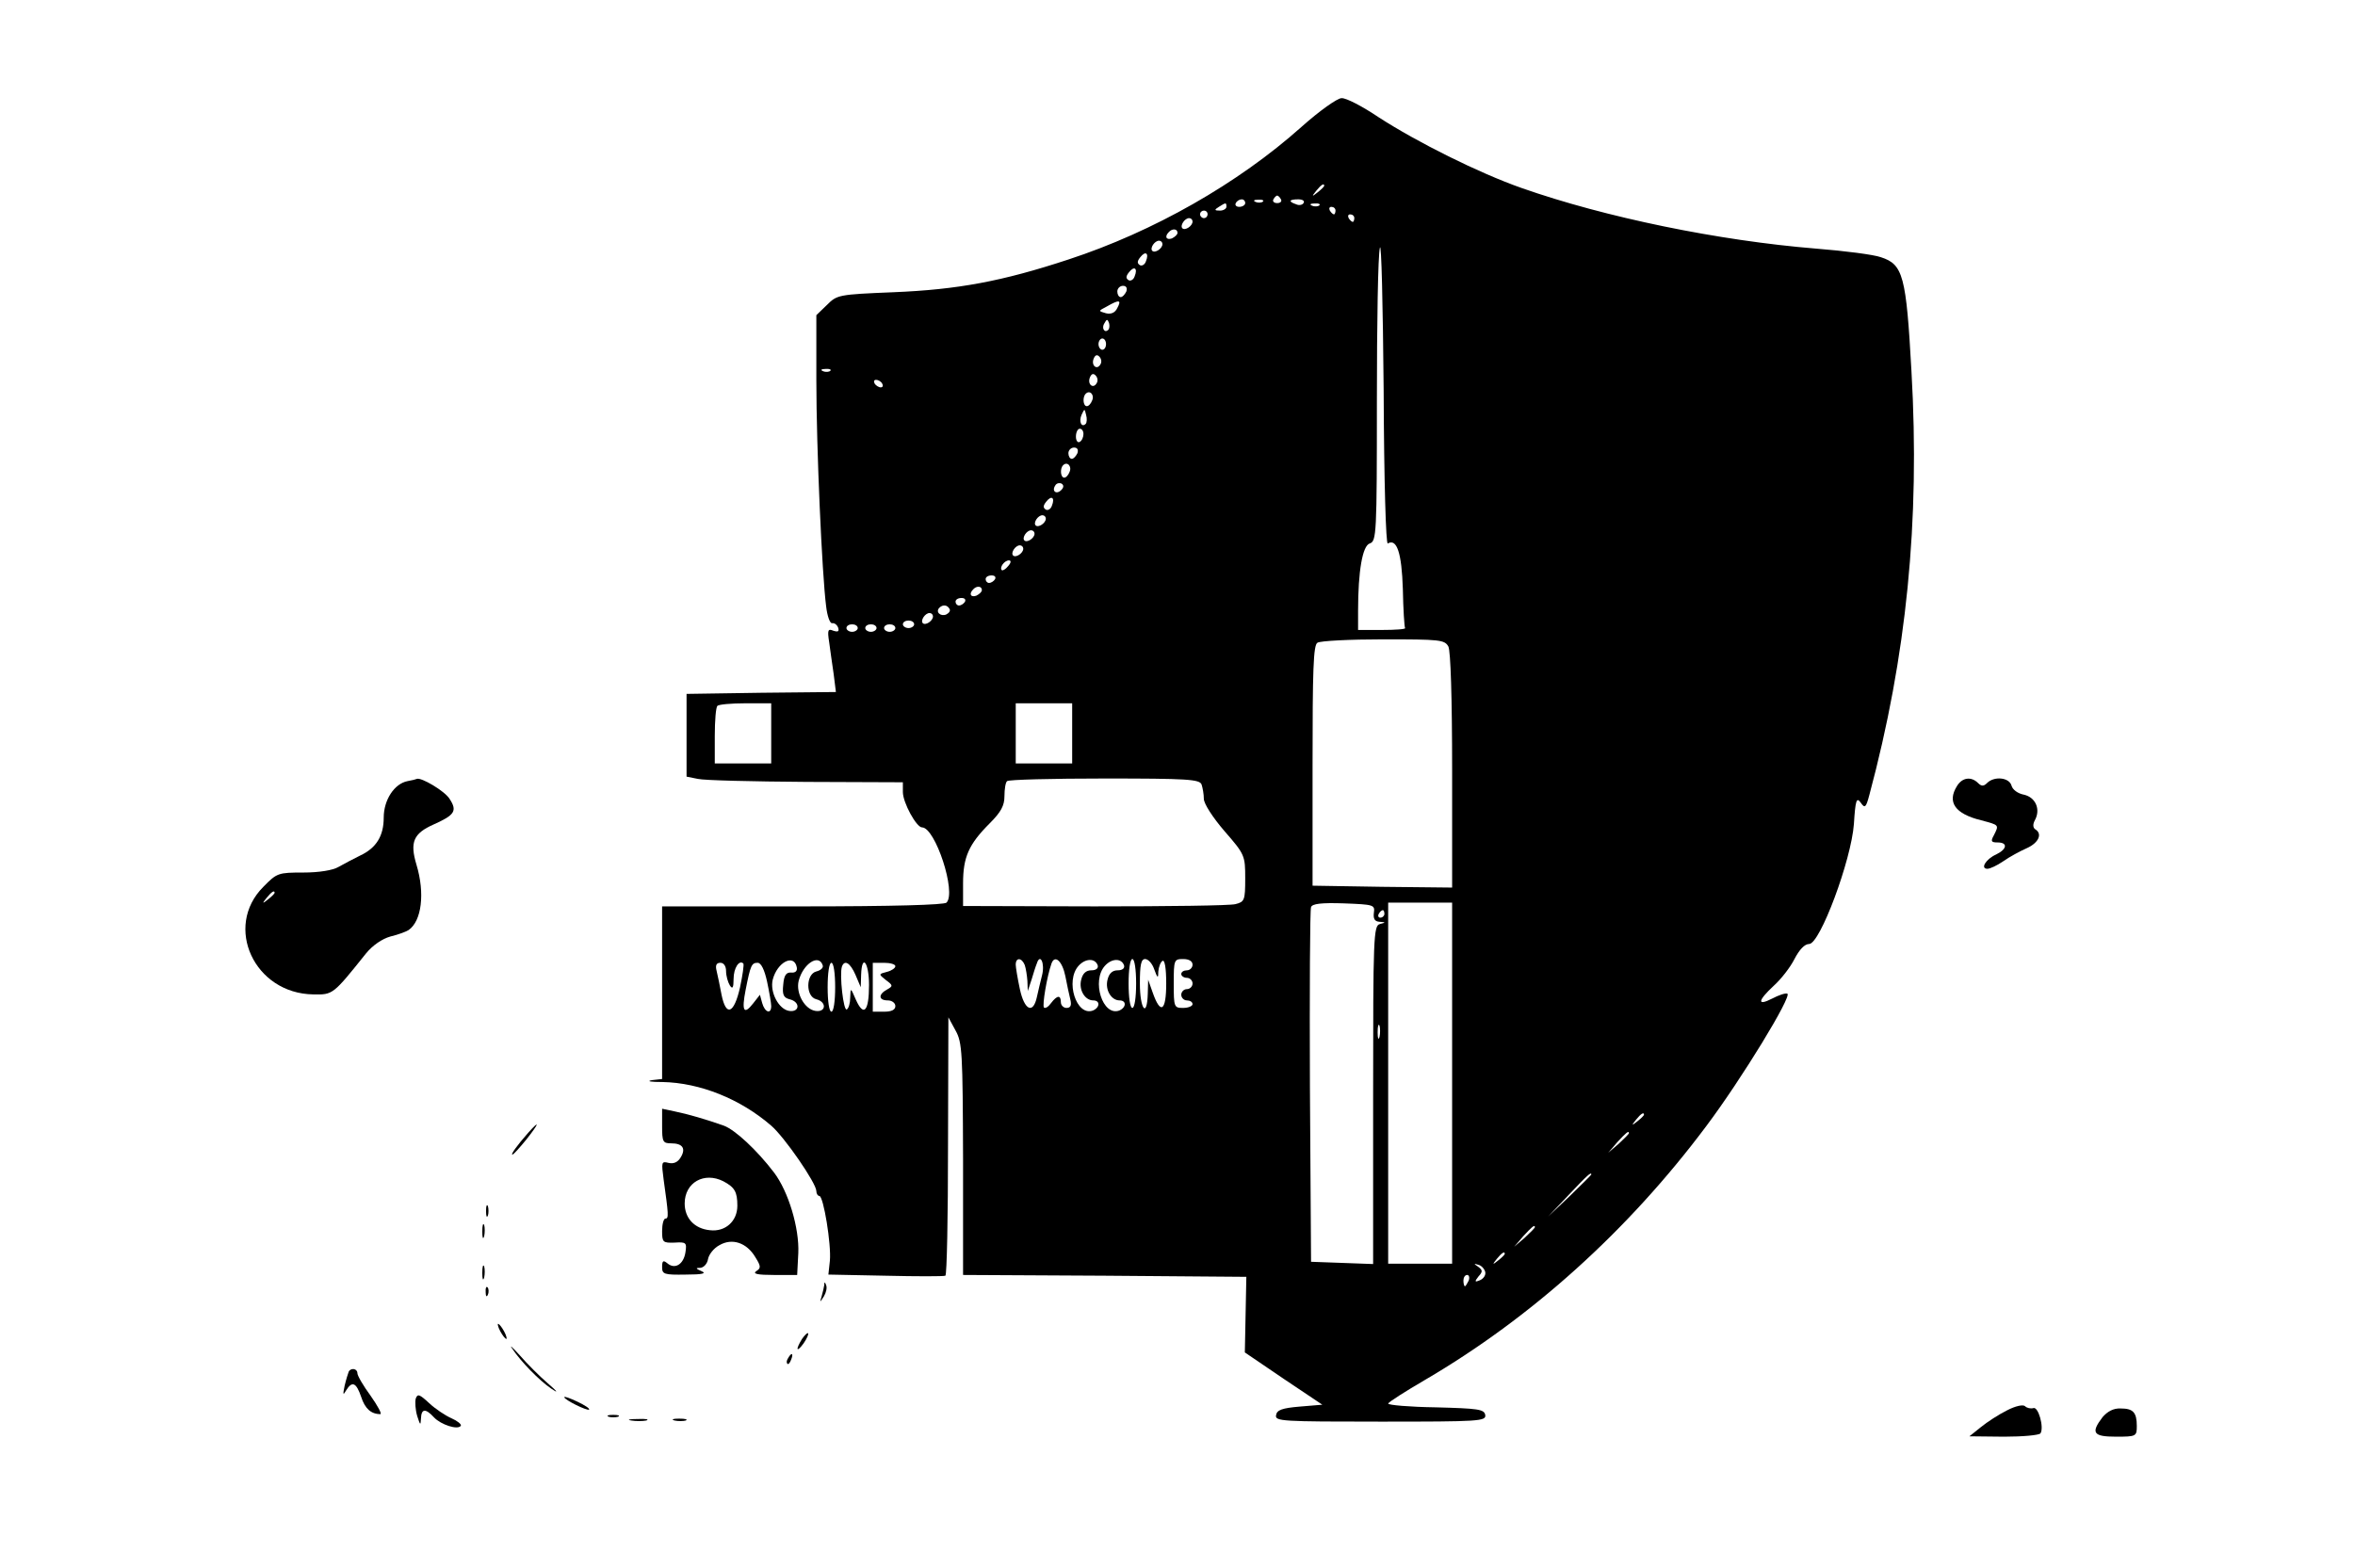 <?xml version="1.0" standalone="no"?>
<!DOCTYPE svg PUBLIC "-//W3C//DTD SVG 20010904//EN"
 "http://www.w3.org/TR/2001/REC-SVG-20010904/DTD/svg10.dtd">
<svg version="1.0" xmlns="http://www.w3.org/2000/svg"
 width="626pt" height="417pt" viewBox="0 0 626 417"
 preserveAspectRatio="xMidYMid meet">

<g transform="translate(0,417) scale(0.1,-0.1)"
fill="#000000" stroke="none">
<path d="M3460 3833 c-169 -151 -394 -279 -620 -353 -176 -58 -294 -80 -465
-87 -147 -6 -150 -7 -177 -34 l-28 -27 0 -174 c0 -177 15 -515 26 -600 3 -26
10 -46 16 -45 6 1 13 -4 16 -12 3 -10 0 -12 -13 -8 -14 6 -16 2 -11 -30 3 -21
8 -59 12 -85 l6 -48 -198 -2 -199 -3 0 -110 0 -110 30 -6 c17 -4 146 -7 288
-8 l257 -1 0 -26 c0 -28 36 -94 51 -94 35 0 92 -173 65 -200 -6 -6 -141 -10
-383 -10 l-373 0 0 -229 0 -230 -27 -3 c-16 -3 -3 -5 28 -5 100 -2 207 -45
289 -116 35 -30 120 -153 120 -174 0 -7 4 -13 8 -13 11 0 32 -129 28 -172 l-4
-37 151 -3 c84 -2 155 -2 160 0 4 2 7 157 7 345 l1 342 19 -35 c18 -32 19 -59
20 -342 l0 -308 376 -2 377 -3 -2 -101 -2 -100 103 -70 103 -69 -60 -5 c-47
-4 -61 -9 -63 -23 -3 -16 15 -17 278 -17 263 0 281 1 278 18 -3 15 -19 17
-131 20 -70 1 -127 6 -127 10 1 4 45 32 98 63 282 165 539 396 747 674 94 125
230 348 216 353 -5 2 -23 -4 -40 -13 -41 -21 -39 -6 4 34 19 17 44 49 55 71
13 25 27 40 39 40 29 0 112 223 119 319 4 64 7 72 18 57 11 -16 14 -14 23 20
99 369 135 728 112 1127 -14 253 -22 284 -81 303 -19 7 -97 17 -173 23 -258
21 -560 83 -782 161 -114 40 -278 122 -380 188 -43 29 -87 52 -99 51 -11 0
-59 -34 -106 -76z m60 -157 c0 -2 -8 -10 -17 -17 -16 -13 -17 -12 -4 4 13 16
21 21 21 13z m-115 -36 c3 -5 -1 -10 -10 -10 -9 0 -13 5 -10 10 3 6 8 10 10
10 2 0 7 -4 10 -10z m-95 -10 c0 -5 -7 -10 -16 -10 -8 0 -12 5 -9 10 3 6 10
10 16 10 5 0 9 -4 9 -10z m47 4 c-3 -3 -12 -4 -19 -1 -8 3 -5 6 6 6 11 1 17
-2 13 -5z m108 -4 c-3 -5 -12 -7 -20 -3 -21 7 -19 13 6 13 11 0 18 -4 14 -10z
m-205 -10 c0 -5 -8 -10 -17 -10 -15 0 -16 2 -3 10 19 12 20 12 20 0z m247 4
c-3 -3 -12 -4 -19 -1 -8 3 -5 6 6 6 11 1 17 -2 13 -5z m43 -14 c0 -5 -2 -10
-4 -10 -3 0 -8 5 -11 10 -3 6 -1 10 4 10 6 0 11 -4 11 -10z m-340 -10 c0 -5
-4 -10 -10 -10 -5 0 -10 5 -10 10 0 6 5 10 10 10 6 0 10 -4 10 -10z m390 -10
c0 -5 -2 -10 -4 -10 -3 0 -8 5 -11 10 -3 6 -1 10 4 10 6 0 11 -4 11 -10z
m-430 -9 c0 -12 -20 -25 -27 -18 -7 7 6 27 18 27 5 0 9 -4 9 -9z m-40 -30 c0
-5 -7 -11 -15 -15 -15 -5 -20 5 -8 17 9 10 23 9 23 -2z m559 -826 c24 14 37
-25 40 -121 1 -54 4 -101 6 -104 2 -3 -26 -5 -61 -5 l-64 0 0 51 c0 107 12
173 31 179 18 6 19 24 19 379 0 206 3 389 8 407 4 19 8 -152 10 -379 1 -244 6
-411 11 -407z m-599 796 c0 -12 -20 -25 -27 -18 -7 7 6 27 18 27 5 0 9 -4 9
-9z m-44 -46 c-3 -9 -11 -13 -16 -10 -8 5 -7 11 1 21 14 18 24 11 15 -11z
m-30 -40 c-3 -9 -11 -13 -16 -10 -8 5 -7 11 1 21 14 18 24 11 15 -11z m-22
-40 c-4 -8 -10 -15 -15 -15 -5 0 -9 7 -9 15 0 8 7 15 15 15 9 0 12 -6 9 -15z
m-24 -44 c-6 -13 -17 -17 -30 -14 -21 6 -21 6 2 18 33 19 40 18 28 -4z m-24
-58 c-10 -10 -19 5 -10 18 6 11 8 11 12 0 2 -7 1 -15 -2 -18z m-6 -38 c0 -8
-4 -15 -10 -15 -5 0 -10 7 -10 15 0 8 5 15 10 15 6 0 10 -7 10 -15z m-15 -54
c-9 -16 -25 -3 -18 15 4 10 9 12 15 6 6 -6 7 -15 3 -21z m-718 -17 c-3 -3 -12
-4 -19 -1 -8 3 -5 6 6 6 11 1 17 -2 13 -5z m708 -33 c-9 -16 -25 -3 -18 15 4
10 9 12 15 6 6 -6 7 -15 3 -21z m-570 -1 c3 -5 2 -10 -4 -10 -5 0 -13 5 -16
10 -3 6 -2 10 4 10 5 0 13 -4 16 -10z m558 -45 c-3 -8 -9 -15 -14 -15 -10 0
-12 24 -3 33 11 11 24 -3 17 -18z m-17 -62 c-11 -11 -19 6 -11 24 8 17 8 17
12 0 3 -10 2 -21 -1 -24z m-6 -27 c0 -8 -4 -18 -10 -21 -5 -3 -10 3 -10 14 0
12 5 21 10 21 6 0 10 -6 10 -14z m-16 -51 c-4 -8 -10 -15 -15 -15 -5 0 -9 7
-9 15 0 8 7 15 15 15 9 0 12 -6 9 -15z m-21 -50 c-3 -8 -9 -15 -14 -15 -10 0
-12 24 -3 33 11 11 24 -3 17 -18z m-22 -48 c-13 -13 -26 -3 -16 12 3 6 11 8
17 5 6 -4 6 -10 -1 -17z m-25 -42 c-3 -9 -11 -13 -16 -10 -8 5 -7 11 1 21 14
18 24 11 15 -11z m-16 -34 c0 -12 -20 -25 -27 -18 -7 7 6 27 18 27 5 0 9 -4 9
-9z m-30 -40 c0 -12 -20 -25 -27 -18 -7 7 6 27 18 27 5 0 9 -4 9 -9z m-30 -40
c0 -12 -20 -25 -27 -18 -7 7 6 27 18 27 5 0 9 -4 9 -9z m-40 -46 c-7 -9 -15
-13 -17 -11 -7 7 7 26 19 26 6 0 6 -6 -2 -15z m-35 -35 c-3 -5 -10 -10 -16
-10 -5 0 -9 5 -9 10 0 6 7 10 16 10 8 0 12 -4 9 -10z m-35 -29 c0 -5 -7 -11
-15 -15 -15 -5 -20 5 -8 17 9 10 23 9 23 -2z m-45 -31 c-3 -5 -10 -10 -16 -10
-5 0 -9 5 -9 10 0 6 7 10 16 10 8 0 12 -4 9 -10z m-41 -19 c3 -5 -1 -11 -9
-15 -15 -6 -29 7 -18 18 9 9 21 8 27 -3z m-44 -20 c0 -12 -20 -25 -27 -18 -7
7 6 27 18 27 5 0 9 -4 9 -9z m-50 -21 c0 -5 -7 -10 -15 -10 -8 0 -15 5 -15 10
0 6 7 10 15 10 8 0 15 -4 15 -10z m-150 -10 c0 -5 -7 -10 -15 -10 -8 0 -15 5
-15 10 0 6 7 10 15 10 8 0 15 -4 15 -10z m50 0 c0 -5 -7 -10 -15 -10 -8 0 -15
5 -15 10 0 6 7 10 15 10 8 0 15 -4 15 -10z m50 0 c0 -5 -7 -10 -15 -10 -8 0
-15 5 -15 10 0 6 7 10 15 10 8 0 15 -4 15 -10z m1470 -49 c6 -12 10 -135 10
-331 l0 -310 -186 2 -185 3 0 319 c0 254 2 321 13 327 7 5 86 9 175 9 150 0
163 -1 173 -19z m-1800 -231 l0 -80 -75 0 -75 0 0 73 c0 41 3 77 7 80 3 4 37
7 75 7 l68 0 0 -80z m800 0 l0 -80 -75 0 -75 0 0 80 0 80 75 0 75 0 0 -80z
m344 -136 c3 -9 6 -26 6 -38 0 -13 24 -50 55 -86 54 -62 55 -65 55 -126 0 -58
-2 -62 -26 -68 -14 -4 -182 -6 -375 -6 l-349 1 0 60 c0 70 15 104 71 160 30
30 39 47 39 72 0 19 3 37 7 40 3 4 120 7 259 7 220 0 253 -2 258 -16z m458
-341 c-2 -16 2 -23 15 -24 17 -1 17 -2 1 -6 -17 -4 -18 -34 -18 -454 l0 -450
-82 3 -83 3 -3 465 c-1 256 0 471 3 478 3 9 27 12 87 10 80 -3 83 -4 80 -25z
m208 -453 l0 -480 -85 0 -85 0 0 480 0 480 85 0 85 0 0 -480z m-180 450 c0 -5
-5 -10 -11 -10 -5 0 -7 5 -4 10 3 6 8 10 11 10 2 0 4 -4 4 -10z m-1562 -142
c2 -10 -4 -15 -15 -14 -13 1 -19 -7 -21 -32 -3 -27 1 -35 17 -39 29 -7 27 -35
-1 -31 -28 4 -52 50 -44 83 12 47 57 70 64 33z m69 5 c2 -6 -5 -13 -17 -16
-28 -7 -29 -67 0 -74 28 -7 26 -35 -2 -31 -29 4 -53 47 -45 80 12 46 54 73 64
41z m537 1 c3 -9 6 -28 7 -42 l1 -27 10 30 c5 17 11 36 14 43 9 29 22 0 14
-31 -4 -17 -11 -44 -14 -59 -10 -45 -33 -34 -45 22 -6 28 -11 58 -11 65 0 20
16 19 24 -1z m108 -30 c4 -21 10 -49 13 -61 4 -16 1 -23 -10 -23 -8 0 -15 7
-15 15 0 20 -10 19 -26 -2 -7 -10 -15 -15 -19 -12 -5 6 8 83 20 117 9 25 29 6
37 -34z m86 29 c2 -8 -5 -13 -17 -13 -14 0 -23 -8 -27 -25 -7 -27 10 -55 32
-55 19 0 18 -19 -1 -27 -44 -16 -74 79 -38 119 18 20 44 21 51 1z m70 0 c2 -8
-5 -13 -17 -13 -14 0 -23 -8 -27 -25 -7 -27 10 -55 32 -55 19 0 18 -19 -1 -27
-44 -16 -74 79 -38 119 18 20 44 21 51 1z m32 -48 c0 -37 -4 -65 -10 -65 -6 0
-10 28 -10 65 0 37 4 65 10 65 6 0 10 -28 10 -65z m48 38 c9 -25 11 -25 11 -6
1 12 6 25 11 28 6 4 10 -19 10 -60 0 -74 -15 -84 -36 -24 l-12 34 -1 -37 c-2
-67 -21 -41 -21 27 0 49 3 65 14 65 8 0 19 -12 24 -27z m102 12 c0 -8 -7 -15
-15 -15 -8 0 -15 -4 -15 -10 0 -5 7 -10 15 -10 8 0 15 -7 15 -15 0 -8 -7 -15
-15 -15 -8 0 -15 -7 -15 -15 0 -8 7 -15 15 -15 8 0 15 -4 15 -10 0 -5 -11 -10
-25 -10 -24 0 -25 2 -25 65 0 63 1 65 25 65 16 0 25 -6 25 -15z m-1240 -17 c0
-13 5 -30 10 -38 7 -11 10 -7 10 17 0 29 15 52 26 41 2 -3 -2 -31 -9 -64 -16
-70 -37 -78 -49 -19 -4 22 -10 50 -13 63 -4 15 -1 22 10 22 9 0 15 -9 15 -22z
m109 -28 c6 -28 11 -58 11 -65 0 -23 -17 -17 -24 8 l-6 22 -18 -23 c-25 -32
-31 -20 -20 36 13 66 16 72 32 72 9 0 18 -18 25 -50z m181 -15 c0 -37 -4 -65
-10 -65 -6 0 -10 28 -10 65 0 37 4 65 10 65 6 0 10 -28 10 -65z m54 33 l14
-33 1 33 c2 58 21 33 21 -27 0 -70 -14 -86 -35 -39 -14 32 -14 33 -15 6 0 -15
-4 -29 -9 -32 -9 -6 -20 93 -13 114 7 19 22 10 36 -22z m106 23 c0 -5 -10 -12
-22 -15 -23 -6 -23 -6 -3 -22 19 -14 19 -16 3 -25 -24 -13 -23 -29 2 -29 11 0
20 -7 20 -15 0 -10 -10 -15 -30 -15 l-30 0 0 65 0 65 30 0 c17 0 30 -4 30 -9z
m1287 -188 c-3 -10 -5 -4 -5 12 0 17 2 24 5 18 2 -7 2 -21 0 -30z m703 -207
c0 -2 -8 -10 -17 -17 -16 -13 -17 -12 -4 4 13 16 21 21 21 13z m-40 -49 c0 -2
-12 -14 -27 -28 l-28 -24 24 28 c23 25 31 32 31 24z m-100 -110 c0 -1 -26 -27
-57 -57 l-58 -55 55 58 c50 53 60 62 60 54z m-150 -140 c0 -2 -12 -14 -27 -28
l-28 -24 24 28 c23 25 31 32 31 24z m-80 -71 c0 -2 -8 -10 -17 -17 -16 -13
-17 -12 -4 4 13 16 21 21 21 13z m-52 -48 c2 -9 -5 -18 -14 -22 -14 -6 -15 -4
-4 10 12 13 11 17 -1 26 -12 8 -12 9 1 5 8 -2 16 -11 18 -19z m-44 -23 c-4 -8
-8 -15 -10 -15 -2 0 -4 7 -4 15 0 8 4 15 10 15 5 0 7 -7 4 -15z"/>
<path d="M1083 2093 c-35 -7 -63 -50 -63 -97 0 -49 -20 -81 -63 -101 -18 -9
-43 -22 -57 -30 -15 -9 -52 -15 -94 -15 -66 0 -70 -1 -106 -38 -106 -106 -24
-284 133 -286 52 -1 52 -1 140 109 17 21 43 39 65 45 21 5 42 13 48 17 35 24
44 98 21 174 -18 60 -8 83 46 107 56 25 63 36 42 68 -13 21 -76 58 -87 53 -2
-1 -13 -4 -25 -6z m-353 -297 c0 -2 -8 -10 -17 -17 -16 -13 -17 -12 -4 4 13
16 21 21 21 13z"/>
<path d="M5202 2080 c-27 -43 -5 -74 64 -91 49 -13 48 -12 34 -40 -9 -16 -7
-19 10 -19 28 0 25 -18 -4 -32 -27 -12 -43 -38 -23 -38 7 0 26 9 42 20 17 12
45 27 63 35 31 14 42 38 22 50 -6 4 -7 13 -1 24 16 29 2 61 -29 68 -16 3 -30
13 -33 24 -6 22 -46 26 -65 7 -9 -9 -15 -9 -24 0 -18 18 -42 15 -56 -8z"/>
<path d="M1760 1176 c0 -42 2 -46 24 -46 31 0 40 -14 25 -38 -8 -13 -19 -17
-32 -14 -19 5 -19 2 -13 -44 13 -93 14 -104 5 -104 -5 0 -9 -15 -9 -33 0 -30
2 -32 33 -31 31 2 33 0 29 -26 -5 -32 -28 -46 -48 -29 -11 9 -14 7 -14 -10 0
-19 5 -21 63 -20 44 0 56 3 42 9 -16 7 -17 9 -3 9 9 1 18 11 20 23 2 12 15 29
30 37 34 20 73 7 96 -32 15 -24 15 -29 2 -37 -10 -7 4 -10 47 -10 l62 0 3 58
c3 66 -26 164 -65 215 -45 59 -103 113 -133 124 -45 16 -96 31 -131 38 l-33 7
0 -46z m163 -147 c30 -16 37 -28 37 -65 0 -41 -32 -70 -73 -65 -41 4 -67 32
-67 71 0 56 52 85 103 59z"/>
<path d="M1404 1158 c-30 -34 -47 -58 -42 -58 3 0 19 18 37 40 34 43 38 55 5
18z"/>
<path d="M1292 950 c0 -14 2 -19 5 -12 2 6 2 18 0 25 -3 6 -5 1 -5 -13z"/>
<path d="M1282 895 c0 -16 2 -22 5 -12 2 9 2 23 0 30 -3 6 -5 -1 -5 -18z"/>
<path d="M1282 785 c0 -16 2 -22 5 -12 2 9 2 23 0 30 -3 6 -5 -1 -5 -18z"/>
<path d="M2191 753 c-1 -6 -4 -20 -7 -30 -5 -17 -5 -17 6 0 6 10 9 23 6 30 -3
9 -5 9 -5 0z"/>
<path d="M1291 734 c0 -11 3 -14 6 -6 3 7 2 16 -1 19 -3 4 -6 -2 -5 -13z"/>
<path d="M1330 630 c6 -11 13 -20 16 -20 2 0 0 9 -6 20 -6 11 -13 20 -16 20
-2 0 0 -9 6 -20z"/>
<path d="M2132 610 c-18 -29 -15 -38 4 -12 9 13 14 25 12 27 -2 2 -9 -5 -16
-15z"/>
<path d="M1361 585 c23 -35 73 -86 104 -107 20 -14 18 -9 -9 14 -22 19 -55 52
-74 74 -19 21 -29 30 -21 19z"/>
<path d="M2095 559 c-4 -6 -5 -12 -2 -15 2 -3 7 2 10 11 7 17 1 20 -8 4z"/>
<path d="M927 523 c-2 -5 -7 -21 -11 -38 -5 -24 -4 -26 4 -12 16 26 27 21 40
-17 10 -31 26 -46 51 -46 5 0 -7 22 -26 49 -19 26 -35 53 -35 60 0 12 -17 15
-23 4z"/>
<path d="M1105 451 c-2 -9 -1 -29 4 -46 8 -25 9 -26 10 -7 1 27 12 28 35 3 18
-19 63 -34 71 -22 2 4 -9 13 -25 20 -16 7 -43 25 -59 40 -26 24 -31 26 -36 12z"/>
<path d="M1500 455 c0 -7 61 -37 66 -33 2 3 -12 12 -31 21 -19 9 -35 15 -35
12z"/>
<path d="M5335 420 c-22 -11 -53 -31 -70 -45 l-30 -24 92 -1 c50 0 94 4 97 9
10 16 -6 72 -19 67 -7 -2 -17 0 -22 5 -5 5 -25 1 -48 -11z"/>
<path d="M5589 402 c-32 -42 -25 -52 36 -52 53 0 55 1 55 28 0 37 -10 47 -43
47 -19 1 -35 -8 -48 -23z"/>
<path d="M1618 403 c6 -2 18 -2 25 0 6 3 1 5 -13 5 -14 0 -19 -2 -12 -5z"/>
<path d="M1678 393 c12 -2 30 -2 40 0 9 3 -1 5 -23 4 -22 0 -30 -2 -17 -4z"/>
<path d="M1793 393 c9 -2 23 -2 30 0 6 3 -1 5 -18 5 -16 0 -22 -2 -12 -5z"/>
</g>
</svg>
